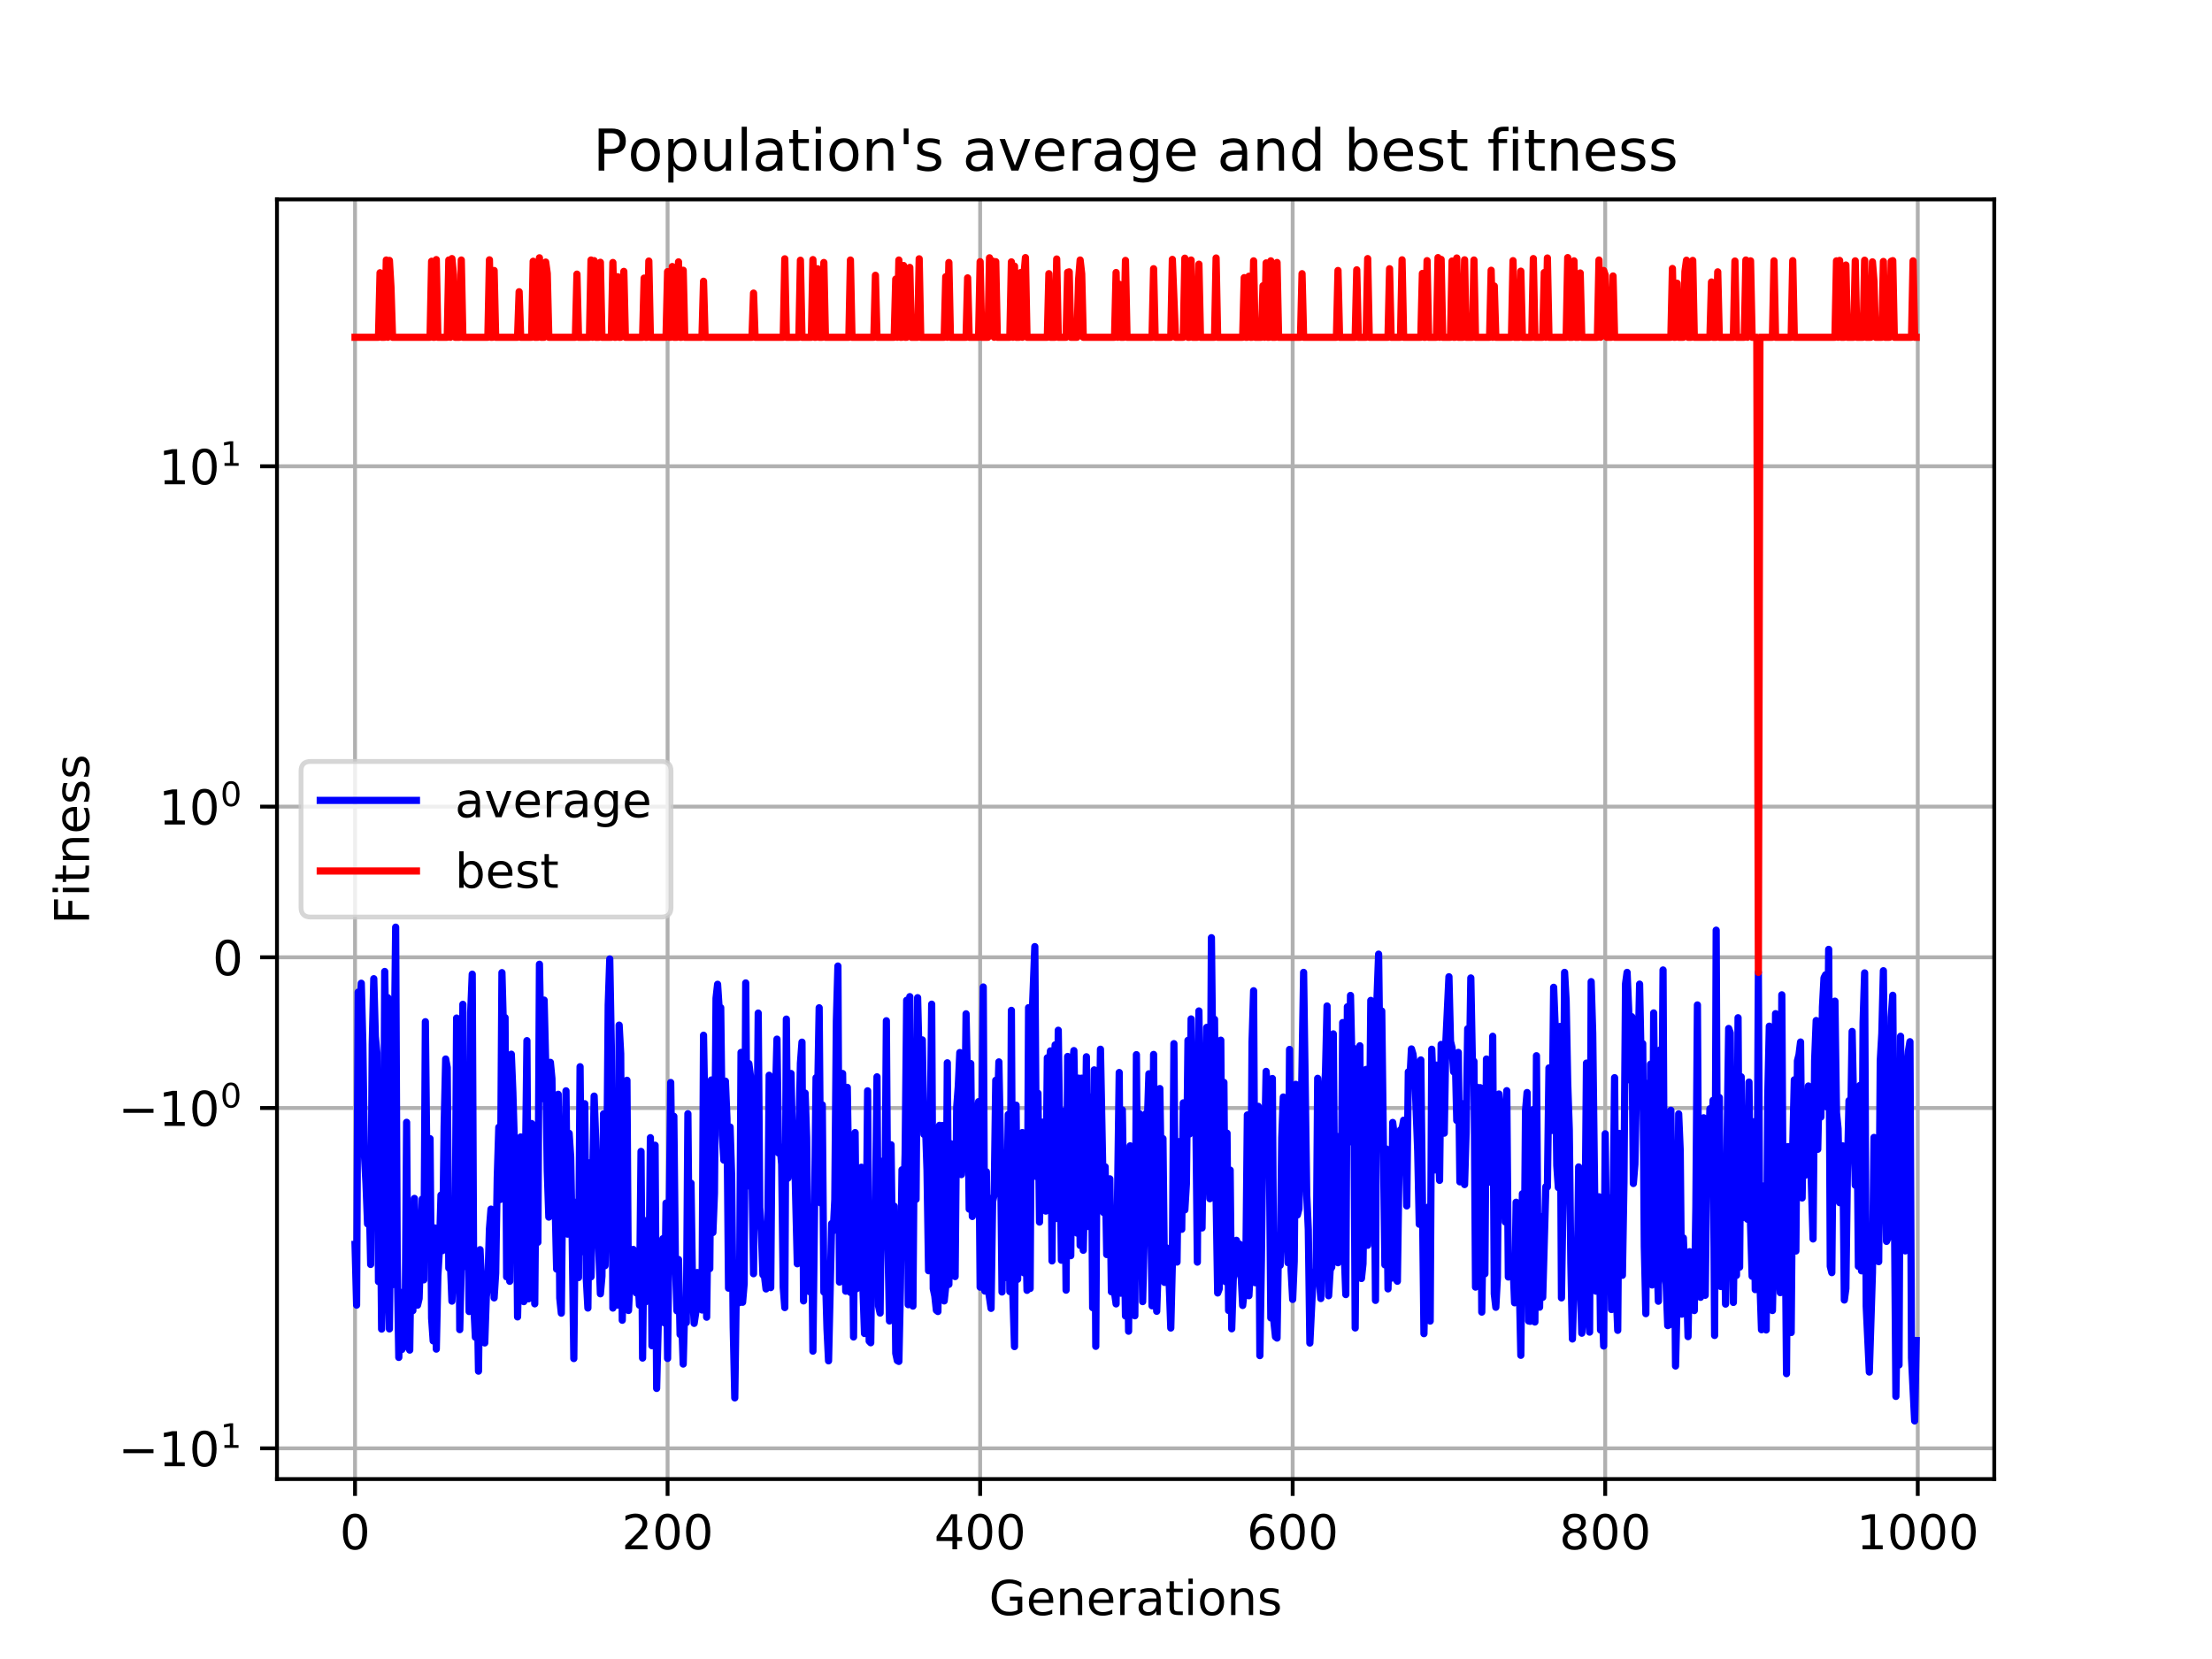 <?xml version="1.0" encoding="utf-8" standalone="no"?>
<!DOCTYPE svg PUBLIC "-//W3C//DTD SVG 1.1//EN"
  "http://www.w3.org/Graphics/SVG/1.1/DTD/svg11.dtd">
<!-- Created with matplotlib (http://matplotlib.org/) -->
<svg height="345pt" version="1.1" viewBox="0 0 460 345" width="460pt" xmlns="http://www.w3.org/2000/svg" xmlns:xlink="http://www.w3.org/1999/xlink">
 <defs>
  <style type="text/css">
*{stroke-linecap:butt;stroke-linejoin:round;}
  </style>
 </defs>
 <g id="figure_1">
  <g id="patch_1">
   <path d="M 0 345.6 
L 460.8 345.6 
L 460.8 0 
L 0 0 
z
" style="fill:#ffffff;"/>
  </g>
  <g id="axes_1">
   <g id="patch_2">
    <path d="M 57.6 307.584 
L 414.72 307.584 
L 414.72 41.472 
L 57.6 41.472 
z
" style="fill:#ffffff;"/>
   </g>
   <g id="matplotlib.axis_1">
    <g id="xtick_1">
     <g id="line2d_1">
      <path clip-path="url(#p3ce6088ad6)" d="M 73.833 307.584 
L 73.833 41.472 
" style="fill:none;stroke:#b0b0b0;stroke-linecap:square;stroke-width:0.8;"/>
     </g>
     <g id="line2d_2">
      <defs>
       <path d="M 0 0 
L 0 3.5 
" id="m32fa808d9a" style="stroke:#000000;stroke-width:0.8;"/>
      </defs>
      <g>
       <use style="stroke:#000000;stroke-width:0.8;" x="73.833" xlink:href="#m32fa808d9a" y="307.584"/>
      </g>
     </g>
     <g id="text_1">
      <!-- 0 -->
      <defs>
       <path d="M 31.781 66.406 
Q 24.172 66.406 20.328 58.906 
Q 16.5 51.422 16.5 36.375 
Q 16.5 21.391 20.328 13.891 
Q 24.172 6.391 31.781 6.391 
Q 39.453 6.391 43.281 13.891 
Q 47.125 21.391 47.125 36.375 
Q 47.125 51.422 43.281 58.906 
Q 39.453 66.406 31.781 66.406 
z
M 31.781 74.219 
Q 44.047 74.219 50.516 64.516 
Q 56.984 54.828 56.984 36.375 
Q 56.984 17.969 50.516 8.266 
Q 44.047 -1.422 31.781 -1.422 
Q 19.531 -1.422 13.062 8.266 
Q 6.594 17.969 6.594 36.375 
Q 6.594 54.828 13.062 64.516 
Q 19.531 74.219 31.781 74.219 
z
" id="DejaVuSans-30"/>
      </defs>
      <g transform="translate(70.651 322.182)scale(0.1 -0.1)">
       <use xlink:href="#DejaVuSans-30"/>
      </g>
     </g>
    </g>
    <g id="xtick_2">
     <g id="line2d_3">
      <path clip-path="url(#p3ce6088ad6)" d="M 138.829 307.584 
L 138.829 41.472 
" style="fill:none;stroke:#b0b0b0;stroke-linecap:square;stroke-width:0.8;"/>
     </g>
     <g id="line2d_4">
      <g>
       <use style="stroke:#000000;stroke-width:0.8;" x="138.829" xlink:href="#m32fa808d9a" y="307.584"/>
      </g>
     </g>
     <g id="text_2">
      <!-- 200 -->
      <defs>
       <path d="M 19.188 8.297 
L 53.609 8.297 
L 53.609 0 
L 7.328 0 
L 7.328 8.297 
Q 12.938 14.109 22.625 23.891 
Q 32.328 33.688 34.812 36.531 
Q 39.547 41.844 41.422 45.531 
Q 43.312 49.219 43.312 52.781 
Q 43.312 58.594 39.234 62.25 
Q 35.156 65.922 28.609 65.922 
Q 23.969 65.922 18.812 64.312 
Q 13.672 62.703 7.812 59.422 
L 7.812 69.391 
Q 13.766 71.781 18.938 73 
Q 24.125 74.219 28.422 74.219 
Q 39.75 74.219 46.484 68.547 
Q 53.219 62.891 53.219 53.422 
Q 53.219 48.922 51.531 44.891 
Q 49.859 40.875 45.406 35.406 
Q 44.188 33.984 37.641 27.219 
Q 31.109 20.453 19.188 8.297 
z
" id="DejaVuSans-32"/>
      </defs>
      <g transform="translate(129.285 322.182)scale(0.1 -0.1)">
       <use xlink:href="#DejaVuSans-32"/>
       <use x="63.623" xlink:href="#DejaVuSans-30"/>
       <use x="127.246" xlink:href="#DejaVuSans-30"/>
      </g>
     </g>
    </g>
    <g id="xtick_3">
     <g id="line2d_5">
      <path clip-path="url(#p3ce6088ad6)" d="M 203.825 307.584 
L 203.825 41.472 
" style="fill:none;stroke:#b0b0b0;stroke-linecap:square;stroke-width:0.8;"/>
     </g>
     <g id="line2d_6">
      <g>
       <use style="stroke:#000000;stroke-width:0.8;" x="203.825" xlink:href="#m32fa808d9a" y="307.584"/>
      </g>
     </g>
     <g id="text_3">
      <!-- 400 -->
      <defs>
       <path d="M 37.797 64.312 
L 12.891 25.391 
L 37.797 25.391 
z
M 35.203 72.906 
L 47.609 72.906 
L 47.609 25.391 
L 58.016 25.391 
L 58.016 17.188 
L 47.609 17.188 
L 47.609 0 
L 37.797 0 
L 37.797 17.188 
L 4.891 17.188 
L 4.891 26.703 
z
" id="DejaVuSans-34"/>
      </defs>
      <g transform="translate(194.281 322.182)scale(0.1 -0.1)">
       <use xlink:href="#DejaVuSans-34"/>
       <use x="63.623" xlink:href="#DejaVuSans-30"/>
       <use x="127.246" xlink:href="#DejaVuSans-30"/>
      </g>
     </g>
    </g>
    <g id="xtick_4">
     <g id="line2d_7">
      <path clip-path="url(#p3ce6088ad6)" d="M 268.82 307.584 
L 268.82 41.472 
" style="fill:none;stroke:#b0b0b0;stroke-linecap:square;stroke-width:0.8;"/>
     </g>
     <g id="line2d_8">
      <g>
       <use style="stroke:#000000;stroke-width:0.8;" x="268.82" xlink:href="#m32fa808d9a" y="307.584"/>
      </g>
     </g>
     <g id="text_4">
      <!-- 600 -->
      <defs>
       <path d="M 33.016 40.375 
Q 26.375 40.375 22.484 35.828 
Q 18.609 31.297 18.609 23.391 
Q 18.609 15.531 22.484 10.953 
Q 26.375 6.391 33.016 6.391 
Q 39.656 6.391 43.531 10.953 
Q 47.406 15.531 47.406 23.391 
Q 47.406 31.297 43.531 35.828 
Q 39.656 40.375 33.016 40.375 
z
M 52.594 71.297 
L 52.594 62.312 
Q 48.875 64.062 45.094 64.984 
Q 41.312 65.922 37.594 65.922 
Q 27.828 65.922 22.672 59.328 
Q 17.531 52.734 16.797 39.406 
Q 19.672 43.656 24.016 45.922 
Q 28.375 48.188 33.594 48.188 
Q 44.578 48.188 50.953 41.516 
Q 57.328 34.859 57.328 23.391 
Q 57.328 12.156 50.688 5.359 
Q 44.047 -1.422 33.016 -1.422 
Q 20.359 -1.422 13.672 8.266 
Q 6.984 17.969 6.984 36.375 
Q 6.984 53.656 15.188 63.938 
Q 23.391 74.219 37.203 74.219 
Q 40.922 74.219 44.703 73.484 
Q 48.484 72.75 52.594 71.297 
z
" id="DejaVuSans-36"/>
      </defs>
      <g transform="translate(259.277 322.182)scale(0.1 -0.1)">
       <use xlink:href="#DejaVuSans-36"/>
       <use x="63.623" xlink:href="#DejaVuSans-30"/>
       <use x="127.246" xlink:href="#DejaVuSans-30"/>
      </g>
     </g>
    </g>
    <g id="xtick_5">
     <g id="line2d_9">
      <path clip-path="url(#p3ce6088ad6)" d="M 333.816 307.584 
L 333.816 41.472 
" style="fill:none;stroke:#b0b0b0;stroke-linecap:square;stroke-width:0.8;"/>
     </g>
     <g id="line2d_10">
      <g>
       <use style="stroke:#000000;stroke-width:0.8;" x="333.816" xlink:href="#m32fa808d9a" y="307.584"/>
      </g>
     </g>
     <g id="text_5">
      <!-- 800 -->
      <defs>
       <path d="M 31.781 34.625 
Q 24.75 34.625 20.719 30.859 
Q 16.703 27.094 16.703 20.516 
Q 16.703 13.922 20.719 10.156 
Q 24.75 6.391 31.781 6.391 
Q 38.812 6.391 42.859 10.172 
Q 46.922 13.969 46.922 20.516 
Q 46.922 27.094 42.891 30.859 
Q 38.875 34.625 31.781 34.625 
z
M 21.922 38.812 
Q 15.578 40.375 12.031 44.719 
Q 8.5 49.078 8.5 55.328 
Q 8.5 64.062 14.719 69.141 
Q 20.953 74.219 31.781 74.219 
Q 42.672 74.219 48.875 69.141 
Q 55.078 64.062 55.078 55.328 
Q 55.078 49.078 51.531 44.719 
Q 48 40.375 41.703 38.812 
Q 48.828 37.156 52.797 32.312 
Q 56.781 27.484 56.781 20.516 
Q 56.781 9.906 50.312 4.234 
Q 43.844 -1.422 31.781 -1.422 
Q 19.734 -1.422 13.25 4.234 
Q 6.781 9.906 6.781 20.516 
Q 6.781 27.484 10.781 32.312 
Q 14.797 37.156 21.922 38.812 
z
M 18.312 54.391 
Q 18.312 48.734 21.844 45.562 
Q 25.391 42.391 31.781 42.391 
Q 38.141 42.391 41.719 45.562 
Q 45.312 48.734 45.312 54.391 
Q 45.312 60.062 41.719 63.234 
Q 38.141 66.406 31.781 66.406 
Q 25.391 66.406 21.844 63.234 
Q 18.312 60.062 18.312 54.391 
z
" id="DejaVuSans-38"/>
      </defs>
      <g transform="translate(324.273 322.182)scale(0.1 -0.1)">
       <use xlink:href="#DejaVuSans-38"/>
       <use x="63.623" xlink:href="#DejaVuSans-30"/>
       <use x="127.246" xlink:href="#DejaVuSans-30"/>
      </g>
     </g>
    </g>
    <g id="xtick_6">
     <g id="line2d_11">
      <path clip-path="url(#p3ce6088ad6)" d="M 398.812 307.584 
L 398.812 41.472 
" style="fill:none;stroke:#b0b0b0;stroke-linecap:square;stroke-width:0.8;"/>
     </g>
     <g id="line2d_12">
      <g>
       <use style="stroke:#000000;stroke-width:0.8;" x="398.812" xlink:href="#m32fa808d9a" y="307.584"/>
      </g>
     </g>
     <g id="text_6">
      <!-- 1000 -->
      <defs>
       <path d="M 12.406 8.297 
L 28.516 8.297 
L 28.516 63.922 
L 10.984 60.406 
L 10.984 69.391 
L 28.422 72.906 
L 38.281 72.906 
L 38.281 8.297 
L 54.391 8.297 
L 54.391 0 
L 12.406 0 
z
" id="DejaVuSans-31"/>
      </defs>
      <g transform="translate(386.087 322.182)scale(0.1 -0.1)">
       <use xlink:href="#DejaVuSans-31"/>
       <use x="63.623" xlink:href="#DejaVuSans-30"/>
       <use x="127.246" xlink:href="#DejaVuSans-30"/>
       <use x="190.869" xlink:href="#DejaVuSans-30"/>
      </g>
     </g>
    </g>
    <g id="text_7">
     <!-- Generations -->
     <defs>
      <path d="M 59.516 10.406 
L 59.516 29.984 
L 43.406 29.984 
L 43.406 38.094 
L 69.281 38.094 
L 69.281 6.781 
Q 63.578 2.734 56.688 0.656 
Q 49.812 -1.422 42 -1.422 
Q 24.906 -1.422 15.25 8.562 
Q 5.609 18.562 5.609 36.375 
Q 5.609 54.25 15.25 64.234 
Q 24.906 74.219 42 74.219 
Q 49.125 74.219 55.547 72.453 
Q 61.969 70.703 67.391 67.281 
L 67.391 56.781 
Q 61.922 61.422 55.766 63.766 
Q 49.609 66.109 42.828 66.109 
Q 29.438 66.109 22.719 58.641 
Q 16.016 51.172 16.016 36.375 
Q 16.016 21.625 22.719 14.156 
Q 29.438 6.688 42.828 6.688 
Q 48.047 6.688 52.141 7.594 
Q 56.25 8.5 59.516 10.406 
z
" id="DejaVuSans-47"/>
      <path d="M 56.203 29.594 
L 56.203 25.203 
L 14.891 25.203 
Q 15.484 15.922 20.484 11.062 
Q 25.484 6.203 34.422 6.203 
Q 39.594 6.203 44.453 7.469 
Q 49.312 8.734 54.109 11.281 
L 54.109 2.781 
Q 49.266 0.734 44.188 -0.344 
Q 39.109 -1.422 33.891 -1.422 
Q 20.797 -1.422 13.156 6.188 
Q 5.516 13.812 5.516 26.812 
Q 5.516 40.234 12.766 48.109 
Q 20.016 56 32.328 56 
Q 43.359 56 49.781 48.891 
Q 56.203 41.797 56.203 29.594 
z
M 47.219 32.234 
Q 47.125 39.594 43.094 43.984 
Q 39.062 48.391 32.422 48.391 
Q 24.906 48.391 20.391 44.141 
Q 15.875 39.891 15.188 32.172 
z
" id="DejaVuSans-65"/>
      <path d="M 54.891 33.016 
L 54.891 0 
L 45.906 0 
L 45.906 32.719 
Q 45.906 40.484 42.875 44.328 
Q 39.844 48.188 33.797 48.188 
Q 26.516 48.188 22.312 43.547 
Q 18.109 38.922 18.109 30.906 
L 18.109 0 
L 9.078 0 
L 9.078 54.688 
L 18.109 54.688 
L 18.109 46.188 
Q 21.344 51.125 25.703 53.562 
Q 30.078 56 35.797 56 
Q 45.219 56 50.047 50.172 
Q 54.891 44.344 54.891 33.016 
z
" id="DejaVuSans-6e"/>
      <path d="M 41.109 46.297 
Q 39.594 47.172 37.812 47.578 
Q 36.031 48 33.891 48 
Q 26.266 48 22.188 43.047 
Q 18.109 38.094 18.109 28.812 
L 18.109 0 
L 9.078 0 
L 9.078 54.688 
L 18.109 54.688 
L 18.109 46.188 
Q 20.953 51.172 25.484 53.578 
Q 30.031 56 36.531 56 
Q 37.453 56 38.578 55.875 
Q 39.703 55.766 41.062 55.516 
z
" id="DejaVuSans-72"/>
      <path d="M 34.281 27.484 
Q 23.391 27.484 19.188 25 
Q 14.984 22.516 14.984 16.5 
Q 14.984 11.719 18.141 8.906 
Q 21.297 6.109 26.703 6.109 
Q 34.188 6.109 38.703 11.406 
Q 43.219 16.703 43.219 25.484 
L 43.219 27.484 
z
M 52.203 31.203 
L 52.203 0 
L 43.219 0 
L 43.219 8.297 
Q 40.141 3.328 35.547 0.953 
Q 30.953 -1.422 24.312 -1.422 
Q 15.922 -1.422 10.953 3.297 
Q 6 8.016 6 15.922 
Q 6 25.141 12.172 29.828 
Q 18.359 34.516 30.609 34.516 
L 43.219 34.516 
L 43.219 35.406 
Q 43.219 41.609 39.141 45 
Q 35.062 48.391 27.688 48.391 
Q 23 48.391 18.547 47.266 
Q 14.109 46.141 10.016 43.891 
L 10.016 52.203 
Q 14.938 54.109 19.578 55.047 
Q 24.219 56 28.609 56 
Q 40.484 56 46.344 49.844 
Q 52.203 43.703 52.203 31.203 
z
" id="DejaVuSans-61"/>
      <path d="M 18.312 70.219 
L 18.312 54.688 
L 36.812 54.688 
L 36.812 47.703 
L 18.312 47.703 
L 18.312 18.016 
Q 18.312 11.328 20.141 9.422 
Q 21.969 7.516 27.594 7.516 
L 36.812 7.516 
L 36.812 0 
L 27.594 0 
Q 17.188 0 13.234 3.875 
Q 9.281 7.766 9.281 18.016 
L 9.281 47.703 
L 2.688 47.703 
L 2.688 54.688 
L 9.281 54.688 
L 9.281 70.219 
z
" id="DejaVuSans-74"/>
      <path d="M 9.422 54.688 
L 18.406 54.688 
L 18.406 0 
L 9.422 0 
z
M 9.422 75.984 
L 18.406 75.984 
L 18.406 64.594 
L 9.422 64.594 
z
" id="DejaVuSans-69"/>
      <path d="M 30.609 48.391 
Q 23.391 48.391 19.188 42.75 
Q 14.984 37.109 14.984 27.297 
Q 14.984 17.484 19.156 11.844 
Q 23.344 6.203 30.609 6.203 
Q 37.797 6.203 41.984 11.859 
Q 46.188 17.531 46.188 27.297 
Q 46.188 37.016 41.984 42.703 
Q 37.797 48.391 30.609 48.391 
z
M 30.609 56 
Q 42.328 56 49.016 48.375 
Q 55.719 40.766 55.719 27.297 
Q 55.719 13.875 49.016 6.219 
Q 42.328 -1.422 30.609 -1.422 
Q 18.844 -1.422 12.172 6.219 
Q 5.516 13.875 5.516 27.297 
Q 5.516 40.766 12.172 48.375 
Q 18.844 56 30.609 56 
z
" id="DejaVuSans-6f"/>
      <path d="M 44.281 53.078 
L 44.281 44.578 
Q 40.484 46.531 36.375 47.5 
Q 32.281 48.484 27.875 48.484 
Q 21.188 48.484 17.844 46.438 
Q 14.5 44.391 14.5 40.281 
Q 14.5 37.156 16.891 35.375 
Q 19.281 33.594 26.516 31.984 
L 29.594 31.297 
Q 39.156 29.25 43.188 25.516 
Q 47.219 21.781 47.219 15.094 
Q 47.219 7.469 41.188 3.016 
Q 35.156 -1.422 24.609 -1.422 
Q 20.219 -1.422 15.453 -0.562 
Q 10.688 0.297 5.422 2 
L 5.422 11.281 
Q 10.406 8.688 15.234 7.391 
Q 20.062 6.109 24.812 6.109 
Q 31.156 6.109 34.562 8.281 
Q 37.984 10.453 37.984 14.406 
Q 37.984 18.062 35.516 20.016 
Q 33.062 21.969 24.703 23.781 
L 21.578 24.516 
Q 13.234 26.266 9.516 29.906 
Q 5.812 33.547 5.812 39.891 
Q 5.812 47.609 11.281 51.797 
Q 16.75 56 26.812 56 
Q 31.781 56 36.172 55.266 
Q 40.578 54.547 44.281 53.078 
z
" id="DejaVuSans-73"/>
     </defs>
     <g transform="translate(205.662 335.861)scale(0.1 -0.1)">
      <use xlink:href="#DejaVuSans-47"/>
      <use x="77.49" xlink:href="#DejaVuSans-65"/>
      <use x="139.014" xlink:href="#DejaVuSans-6e"/>
      <use x="202.393" xlink:href="#DejaVuSans-65"/>
      <use x="263.916" xlink:href="#DejaVuSans-72"/>
      <use x="305.029" xlink:href="#DejaVuSans-61"/>
      <use x="366.309" xlink:href="#DejaVuSans-74"/>
      <use x="405.518" xlink:href="#DejaVuSans-69"/>
      <use x="433.301" xlink:href="#DejaVuSans-6f"/>
      <use x="494.482" xlink:href="#DejaVuSans-6e"/>
      <use x="557.861" xlink:href="#DejaVuSans-73"/>
     </g>
    </g>
   </g>
   <g id="matplotlib.axis_2">
    <g id="ytick_1">
     <g id="line2d_13">
      <path clip-path="url(#p3ce6088ad6)" d="M 57.6 301.186 
L 414.72 301.186 
" style="fill:none;stroke:#b0b0b0;stroke-linecap:square;stroke-width:0.8;"/>
     </g>
     <g id="line2d_14">
      <defs>
       <path d="M 0 0 
L -3.5 0 
" id="m7f9f96f993" style="stroke:#000000;stroke-width:0.8;"/>
      </defs>
      <g>
       <use style="stroke:#000000;stroke-width:0.8;" x="57.6" xlink:href="#m7f9f96f993" y="301.186"/>
      </g>
     </g>
     <g id="text_8">
      <!-- $\mathdefault{-10^{1}}$ -->
      <defs>
       <path d="M 10.594 35.5 
L 73.188 35.5 
L 73.188 27.203 
L 10.594 27.203 
z
" id="DejaVuSans-2212"/>
      </defs>
      <g transform="translate(24.6 304.985)scale(0.1 -0.1)">
       <use transform="translate(0 0.684)" xlink:href="#DejaVuSans-2212"/>
       <use transform="translate(83.789 0.684)" xlink:href="#DejaVuSans-31"/>
       <use transform="translate(147.412 0.684)" xlink:href="#DejaVuSans-30"/>
       <use transform="translate(211.992 38.966)scale(0.7)" xlink:href="#DejaVuSans-31"/>
      </g>
     </g>
    </g>
    <g id="ytick_2">
     <g id="line2d_15">
      <path clip-path="url(#p3ce6088ad6)" d="M 57.6 230.417 
L 414.72 230.417 
" style="fill:none;stroke:#b0b0b0;stroke-linecap:square;stroke-width:0.8;"/>
     </g>
     <g id="line2d_16">
      <g>
       <use style="stroke:#000000;stroke-width:0.8;" x="57.6" xlink:href="#m7f9f96f993" y="230.417"/>
      </g>
     </g>
     <g id="text_9">
      <!-- $\mathdefault{-10^{0}}$ -->
      <g transform="translate(24.6 234.216)scale(0.1 -0.1)">
       <use transform="translate(0 0.766)" xlink:href="#DejaVuSans-2212"/>
       <use transform="translate(83.789 0.766)" xlink:href="#DejaVuSans-31"/>
       <use transform="translate(147.412 0.766)" xlink:href="#DejaVuSans-30"/>
       <use transform="translate(211.992 39.047)scale(0.7)" xlink:href="#DejaVuSans-30"/>
      </g>
     </g>
    </g>
    <g id="ytick_3">
     <g id="line2d_17">
      <path clip-path="url(#p3ce6088ad6)" d="M 57.6 199.077 
L 414.72 199.077 
" style="fill:none;stroke:#b0b0b0;stroke-linecap:square;stroke-width:0.8;"/>
     </g>
     <g id="line2d_18">
      <g>
       <use style="stroke:#000000;stroke-width:0.8;" x="57.6" xlink:href="#m7f9f96f993" y="199.077"/>
      </g>
     </g>
     <g id="text_10">
      <!-- $\mathdefault{0}$ -->
      <g transform="translate(44.2 202.877)scale(0.1 -0.1)">
       <use transform="translate(0 0.781)" xlink:href="#DejaVuSans-30"/>
      </g>
     </g>
    </g>
    <g id="ytick_4">
     <g id="line2d_19">
      <path clip-path="url(#p3ce6088ad6)" d="M 57.6 167.738 
L 414.72 167.738 
" style="fill:none;stroke:#b0b0b0;stroke-linecap:square;stroke-width:0.8;"/>
     </g>
     <g id="line2d_20">
      <g>
       <use style="stroke:#000000;stroke-width:0.8;" x="57.6" xlink:href="#m7f9f96f993" y="167.738"/>
      </g>
     </g>
     <g id="text_11">
      <!-- $\mathdefault{10^{0}}$ -->
      <g transform="translate(33 171.537)scale(0.1 -0.1)">
       <use transform="translate(0 0.766)" xlink:href="#DejaVuSans-31"/>
       <use transform="translate(63.623 0.766)" xlink:href="#DejaVuSans-30"/>
       <use transform="translate(128.203 39.047)scale(0.7)" xlink:href="#DejaVuSans-30"/>
      </g>
     </g>
    </g>
    <g id="ytick_5">
     <g id="line2d_21">
      <path clip-path="url(#p3ce6088ad6)" d="M 57.6 96.969 
L 414.72 96.969 
" style="fill:none;stroke:#b0b0b0;stroke-linecap:square;stroke-width:0.8;"/>
     </g>
     <g id="line2d_22">
      <g>
       <use style="stroke:#000000;stroke-width:0.8;" x="57.6" xlink:href="#m7f9f96f993" y="96.969"/>
      </g>
     </g>
     <g id="text_12">
      <!-- $\mathdefault{10^{1}}$ -->
      <g transform="translate(33 100.768)scale(0.1 -0.1)">
       <use transform="translate(0 0.684)" xlink:href="#DejaVuSans-31"/>
       <use transform="translate(63.623 0.684)" xlink:href="#DejaVuSans-30"/>
       <use transform="translate(128.203 38.966)scale(0.7)" xlink:href="#DejaVuSans-31"/>
      </g>
     </g>
    </g>
    <g id="ytick_6">
     <g id="line2d_23">
      <defs>
       <path d="M 0 0 
L -2 0 
" id="m98dc6dbec5" style="stroke:#000000;stroke-width:0.6;"/>
      </defs>
      <g>
       <use style="stroke:#000000;stroke-width:0.6;" x="57.6" xlink:href="#m98dc6dbec5" y="301.186"/>
      </g>
     </g>
    </g>
    <g id="ytick_7">
     <g id="line2d_24">
      <g>
       <use style="stroke:#000000;stroke-width:0.6;" x="57.6" xlink:href="#m98dc6dbec5" y="230.417"/>
      </g>
     </g>
    </g>
    <g id="ytick_8">
     <g id="line2d_25">
      <g>
       <use style="stroke:#000000;stroke-width:0.6;" x="57.6" xlink:href="#m98dc6dbec5" y="199.077"/>
      </g>
     </g>
    </g>
    <g id="ytick_9">
     <g id="line2d_26">
      <g>
       <use style="stroke:#000000;stroke-width:0.6;" x="57.6" xlink:href="#m98dc6dbec5" y="167.738"/>
      </g>
     </g>
    </g>
    <g id="ytick_10">
     <g id="line2d_27">
      <g>
       <use style="stroke:#000000;stroke-width:0.6;" x="57.6" xlink:href="#m98dc6dbec5" y="96.969"/>
      </g>
     </g>
    </g>
    <g id="text_13">
     <!-- Fitness -->
     <defs>
      <path d="M 9.812 72.906 
L 51.703 72.906 
L 51.703 64.594 
L 19.672 64.594 
L 19.672 43.109 
L 48.578 43.109 
L 48.578 34.812 
L 19.672 34.812 
L 19.672 0 
L 9.812 0 
z
" id="DejaVuSans-46"/>
     </defs>
     <g transform="translate(18.52 192.202)rotate(-90)scale(0.1 -0.1)">
      <use xlink:href="#DejaVuSans-46"/>
      <use x="57.41" xlink:href="#DejaVuSans-69"/>
      <use x="85.193" xlink:href="#DejaVuSans-74"/>
      <use x="124.402" xlink:href="#DejaVuSans-6e"/>
      <use x="187.781" xlink:href="#DejaVuSans-65"/>
      <use x="249.305" xlink:href="#DejaVuSans-73"/>
      <use x="301.404" xlink:href="#DejaVuSans-73"/>
     </g>
    </g>
   </g>
   <g id="line2d_28">
    <path clip-path="url(#p3ce6088ad6)" d="M 73.833 258.779 
L 74.158 271.41 
L 74.483 206.317 
L 74.808 211.049 
L 75.133 204.468 
L 75.458 217.16 
L 75.783 240.069 
L 76.108 246.118 
L 76.433 254.517 
L 76.758 247.935 
L 77.083 262.951 
L 77.408 217.192 
L 77.732 203.528 
L 78.057 215.531 
L 78.382 218.947 
L 78.707 266.517 
L 79.032 242.044 
L 79.357 276.393 
L 79.682 266.051 
L 80.007 202.023 
L 80.332 223.71 
L 80.657 207.476 
L 80.982 276.36 
L 81.307 242.451 
L 81.632 267.164 
L 81.957 221.015 
L 82.282 192.81 
L 82.607 262.614 
L 82.932 282.286 
L 83.257 268.724 
L 83.582 280.629 
L 83.907 273.849 
L 84.232 278.446 
L 84.557 233.393 
L 84.882 280.09 
L 85.207 280.761 
L 85.532 256.906 
L 85.857 272.556 
L 86.182 249.22 
L 86.507 265.012 
L 86.832 271.421 
L 87.157 270.039 
L 87.807 249.362 
L 88.132 266.156 
L 88.457 212.471 
L 88.782 243.157 
L 89.107 255.836 
L 89.432 236.794 
L 89.757 274.122 
L 90.082 278.849 
L 90.407 255.356 
L 90.732 280.556 
L 91.057 265.336 
L 91.382 259.745 
L 91.707 248.526 
L 92.032 260.071 
L 92.357 234.275 
L 92.682 220.228 
L 93.007 221.989 
L 93.331 263.71 
L 93.656 262.385 
L 93.981 270.582 
L 94.306 263.755 
L 94.631 262.036 
L 94.956 211.707 
L 95.281 217.38 
L 95.606 276.508 
L 95.931 263.316 
L 96.256 208.855 
L 96.581 263.379 
L 97.231 243.673 
L 97.556 272.737 
L 97.881 210.579 
L 98.206 202.587 
L 98.531 271.507 
L 98.856 278.095 
L 99.181 265.78 
L 99.506 285.141 
L 99.831 259.876 
L 100.156 267.34 
L 100.481 268.306 
L 100.806 279.272 
L 101.131 269.7 
L 101.456 266.788 
L 101.781 255.582 
L 102.106 251.445 
L 102.431 254.673 
L 102.756 269.903 
L 103.081 264.772 
L 103.406 244.895 
L 103.731 234.416 
L 104.056 249.44 
L 104.381 202.266 
L 104.706 214.246 
L 105.031 211.613 
L 105.356 265.54 
L 105.681 231.2 
L 106.006 266.456 
L 106.331 219.229 
L 106.656 227.157 
L 106.981 238.189 
L 107.306 237.021 
L 107.631 273.861 
L 107.956 259.688 
L 108.281 236.434 
L 108.931 270.681 
L 109.58 216.408 
L 109.905 270.104 
L 110.23 266.818 
L 110.555 233.645 
L 110.88 241.26 
L 111.205 271.14 
L 111.53 234.898 
L 111.855 258.34 
L 112.18 200.519 
L 112.505 217.709 
L 112.83 228.474 
L 113.155 207.978 
L 113.48 221.109 
L 113.805 243.423 
L 114.13 253.106 
L 114.455 220.921 
L 114.78 224.306 
L 115.105 249.361 
L 115.43 249.878 
L 115.755 263.923 
L 116.08 227.565 
L 116.405 269.929 
L 116.73 273.084 
L 117.055 241.323 
L 117.38 245.624 
L 117.705 226.844 
L 118.03 256.648 
L 118.355 235.682 
L 118.68 240.594 
L 119.005 258.434 
L 119.33 282.521 
L 119.655 250.019 
L 119.98 262.599 
L 120.305 265.686 
L 120.63 221.83 
L 120.955 256.052 
L 121.28 260.314 
L 121.605 229.524 
L 121.93 266.007 
L 122.255 272.018 
L 122.58 241.816 
L 122.905 265.529 
L 123.555 227.941 
L 123.88 236.959 
L 124.205 251.101 
L 124.855 269.054 
L 125.179 265.392 
L 125.504 231.639 
L 125.829 263.207 
L 126.154 246.306 
L 126.479 209.043 
L 126.804 199.422 
L 127.129 217.568 
L 127.454 272.022 
L 127.779 257.463 
L 128.104 269.451 
L 128.429 271.41 
L 128.754 213.18 
L 129.079 219.135 
L 129.404 274.553 
L 129.729 257.486 
L 130.054 267.379 
L 130.379 224.65 
L 130.704 272.524 
L 131.029 265.704 
L 131.354 261.38 
L 131.679 259.821 
L 132.004 267.333 
L 132.329 268.88 
L 132.654 265.759 
L 132.979 271.419 
L 133.304 239.442 
L 133.629 282.42 
L 133.954 253.796 
L 134.279 270.704 
L 134.604 268.437 
L 134.929 269.802 
L 135.254 236.591 
L 135.579 279.857 
L 135.904 245.46 
L 136.229 238.158 
L 136.554 288.729 
L 136.879 275.679 
L 137.204 269.217 
L 137.529 265.103 
L 137.854 257.588 
L 138.179 275.121 
L 138.504 250.192 
L 138.829 282.501 
L 139.479 225.113 
L 139.804 249.471 
L 140.129 232.14 
L 140.454 262.634 
L 140.779 272.595 
L 141.103 261.915 
L 141.428 277.513 
L 141.753 274.143 
L 142.078 283.664 
L 142.403 271.136 
L 142.728 275.044 
L 143.053 231.608 
L 143.378 267.949 
L 143.703 246.055 
L 144.028 268.439 
L 144.353 275.206 
L 144.678 273.032 
L 145.003 264.631 
L 145.328 270.208 
L 145.653 268.25 
L 145.978 272.422 
L 146.303 215.28 
L 146.628 234.021 
L 146.953 273.92 
L 147.278 249.502 
L 147.603 263.822 
L 147.928 224.588 
L 148.253 256.303 
L 148.578 248.123 
L 148.903 207.602 
L 149.228 204.687 
L 149.553 209.717 
L 149.878 209.545 
L 150.203 236.089 
L 150.528 241.26 
L 150.853 224.83 
L 151.178 232.673 
L 151.503 267.883 
L 151.828 234.365 
L 152.153 244.582 
L 152.478 276.021 
L 152.803 290.7 
L 153.128 267.379 
L 153.453 267.262 
L 153.778 270.893 
L 154.103 218.852 
L 154.428 270.817 
L 154.753 266.957 
L 155.078 204.405 
L 155.403 246.65 
L 155.728 221.172 
L 156.053 223.679 
L 156.703 264.88 
L 157.027 229.006 
L 157.352 246.055 
L 157.677 210.673 
L 158.002 251.132 
L 158.327 256.115 
L 158.652 265.095 
L 158.977 265.36 
L 159.302 268.047 
L 159.627 261.817 
L 159.952 223.608 
L 160.277 267.766 
L 160.602 228.192 
L 160.927 224.337 
L 161.252 228.348 
L 161.577 216.095 
L 161.902 239.779 
L 162.227 238.471 
L 162.552 242.114 
L 162.877 267.689 
L 163.202 271.919 
L 163.527 211.927 
L 163.852 245.021 
L 164.177 231.036 
L 164.502 223.24 
L 164.827 238.855 
L 165.152 236.309 
L 165.802 262.811 
L 166.127 236.841 
L 166.452 221.117 
L 166.777 216.721 
L 167.102 270.536 
L 167.427 227.314 
L 167.752 236.591 
L 168.077 267.085 
L 168.402 268.641 
L 168.727 251.101 
L 169.052 280.983 
L 169.702 224.118 
L 170.027 227.878 
L 170.352 209.576 
L 170.677 250.161 
L 171.002 229.759 
L 171.327 268.69 
L 171.652 264.934 
L 171.977 276.319 
L 172.302 283 
L 172.951 254.454 
L 173.276 255.958 
L 173.601 249.471 
L 173.926 212.334 
L 174.251 200.895 
L 174.576 266.618 
L 174.901 236.779 
L 175.226 223.24 
L 175.876 268.511 
L 176.201 226.123 
L 176.851 268.77 
L 177.176 245.405 
L 177.501 278.035 
L 177.826 235.525 
L 178.151 267.999 
L 178.476 256.052 
L 179.126 242.733 
L 179.451 267.928 
L 179.776 277.313 
L 180.101 261.419 
L 180.426 226.844 
L 180.751 278.896 
L 181.076 279.235 
L 181.401 252.127 
L 181.726 262.623 
L 182.051 251.226 
L 182.376 223.929 
L 182.701 271.6 
L 183.026 273.063 
L 183.351 241.487 
L 183.676 257.87 
L 184.001 255.614 
L 184.326 212.271 
L 184.651 259.28 
L 184.976 274.698 
L 185.301 238.056 
L 185.626 263.63 
L 185.951 250.819 
L 186.276 281.432 
L 186.601 282.942 
L 186.926 283.117 
L 187.251 267.758 
L 187.576 243.266 
L 187.901 252.221 
L 188.226 239.975 
L 188.55 208.009 
L 188.875 271.319 
L 189.2 207.257 
L 189.525 254.893 
L 189.85 271.614 
L 190.175 230.542 
L 190.5 249.408 
L 190.825 207.476 
L 191.475 234.679 
L 191.8 216.251 
L 192.125 235.893 
L 192.45 233.645 
L 192.775 243.321 
L 193.1 264.258 
L 193.75 208.824 
L 194.075 267.99 
L 194.4 269.513 
L 194.725 272.479 
L 195.05 272.737 
L 195.375 234.021 
L 195.7 246.682 
L 196.025 234.052 
L 196.35 270.536 
L 196.675 267.496 
L 197 221.015 
L 197.325 267.105 
L 197.65 237.813 
L 197.975 260.314 
L 198.3 252.574 
L 198.625 265.471 
L 198.95 230.284 
L 199.275 225.998 
L 199.6 218.884 
L 199.925 244.269 
L 200.25 235.901 
L 200.575 239.16 
L 200.9 210.83 
L 201.225 226.374 
L 201.55 251.445 
L 201.875 221.172 
L 202.2 252.973 
L 202.525 236.935 
L 202.85 246.494 
L 203.175 232.172 
L 203.5 229.093 
L 203.825 267.679 
L 204.474 205.251 
L 204.799 268.486 
L 205.124 243.673 
L 205.449 267.614 
L 206.099 272.086 
L 206.424 249.847 
L 206.749 248.429 
L 207.074 224.65 
L 207.399 232.532 
L 207.724 220.827 
L 208.049 237.609 
L 208.374 268.678 
L 208.699 239.756 
L 209.024 265.686 
L 209.349 254.572 
L 209.674 231.764 
L 209.999 268.597 
L 210.324 210.109 
L 210.649 269.797 
L 210.974 280.032 
L 211.299 229.821 
L 211.624 266.038 
L 211.949 247.599 
L 212.274 249.032 
L 212.599 235.525 
L 212.924 264.696 
L 213.249 251.978 
L 213.574 268.334 
L 213.899 209.545 
L 214.224 267.952 
L 214.549 213.682 
L 215.199 196.852 
L 215.524 244.676 
L 215.849 227.345 
L 216.174 254.141 
L 216.499 238.001 
L 216.824 233.363 
L 217.149 234.992 
L 217.474 251.853 
L 217.799 219.981 
L 218.124 222.3 
L 218.449 218.539 
L 218.774 262.217 
L 219.099 223.24 
L 219.424 217.286 
L 219.749 253.388 
L 220.074 214.246 
L 220.723 262.072 
L 221.048 231.051 
L 221.373 234.177 
L 221.698 268.297 
L 222.023 219.699 
L 222.348 246.541 
L 222.673 261.129 
L 222.998 221.963 
L 223.323 218.476 
L 223.973 256.428 
L 224.298 224.204 
L 224.623 258.998 
L 224.948 224.212 
L 225.273 260.001 
L 225.598 243.971 
L 225.923 219.761 
L 226.248 255.049 
L 226.573 232.955 
L 226.898 228.121 
L 227.223 271.941 
L 227.548 222.488 
L 227.873 279.979 
L 228.198 226.523 
L 228.523 241.793 
L 228.848 218.194 
L 229.498 252.166 
L 229.823 242.639 
L 230.148 260.894 
L 230.473 259.688 
L 230.798 245.146 
L 231.123 268.641 
L 231.448 253.075 
L 231.773 268.807 
L 232.098 271.155 
L 232.748 223.036 
L 233.073 268.926 
L 233.398 230.824 
L 234.048 273.671 
L 234.373 249.565 
L 234.698 276.837 
L 235.023 238.283 
L 235.348 263.01 
L 235.673 257.314 
L 235.998 273.628 
L 236.322 219.323 
L 236.647 260.691 
L 236.972 231.608 
L 237.622 270.681 
L 237.947 257.29 
L 238.272 231.608 
L 238.597 233.551 
L 238.922 223.303 
L 239.572 271.55 
L 239.897 219.276 
L 240.222 267.164 
L 240.547 272.69 
L 240.872 263.033 
L 241.197 226.374 
L 241.522 247.559 
L 241.847 236.779 
L 242.172 266.688 
L 242.497 259.437 
L 242.822 261.568 
L 243.147 267.056 
L 243.472 276.172 
L 243.797 262.834 
L 244.122 217.035 
L 244.447 258.81 
L 244.772 262.456 
L 245.097 237.405 
L 245.422 243.822 
L 245.747 255.645 
L 246.072 229.351 
L 246.397 251.602 
L 246.722 246.157 
L 247.047 216.345 
L 247.372 235.815 
L 247.697 211.895 
L 248.022 230.417 
L 248.347 231.952 
L 248.672 231.106 
L 248.997 262.468 
L 249.322 210.234 
L 249.647 238.126 
L 249.972 255.363 
L 250.297 231.608 
L 250.622 235.901 
L 250.947 213.65 
L 251.272 238.628 
L 251.597 249.283 
L 251.922 195.003 
L 252.246 224.4 
L 252.571 211.974 
L 252.896 248.97 
L 253.221 268.883 
L 253.546 268.018 
L 253.871 216.314 
L 254.196 264.235 
L 254.521 225.089 
L 254.846 266.527 
L 255.171 235.65 
L 255.496 272.524 
L 255.821 243.329 
L 256.146 276.332 
L 256.471 265.855 
L 256.796 264.631 
L 257.121 257.933 
L 257.446 262.501 
L 257.771 258.716 
L 258.421 271.482 
L 258.746 268.558 
L 259.071 263.957 
L 259.396 231.858 
L 259.721 269.451 
L 260.046 263.471 
L 260.371 216.69 
L 260.696 206.035 
L 261.021 266.748 
L 261.346 260.691 
L 261.671 230.072 
L 261.996 281.91 
L 262.321 262.079 
L 262.646 233.739 
L 262.971 239.881 
L 263.296 222.801 
L 263.621 226.985 
L 263.946 236.465 
L 264.271 274.069 
L 264.596 224.282 
L 264.921 274.921 
L 265.246 277.998 
L 265.571 278.261 
L 265.896 256.898 
L 266.221 263.137 
L 266.546 236.653 
L 266.871 228.129 
L 267.196 246.243 
L 267.846 262.593 
L 268.17 218.234 
L 268.495 264.147 
L 268.82 270.221 
L 269.145 262.289 
L 269.47 225.496 
L 269.795 252.668 
L 270.12 251.391 
L 270.445 240.821 
L 271.095 202.211 
L 271.745 248.476 
L 272.07 255.676 
L 272.395 279.296 
L 273.045 265.829 
L 273.37 264.445 
L 273.695 265.204 
L 274.02 224.243 
L 274.345 265.946 
L 274.67 270.043 
L 274.995 258.685 
L 275.32 228.192 
L 275.645 223.013 
L 275.97 209.2 
L 276.295 269.46 
L 276.62 264.069 
L 276.945 263.516 
L 277.27 214.998 
L 277.595 257.039 
L 277.92 236.277 
L 278.245 262.59 
L 278.57 244.582 
L 278.895 254.642 
L 279.22 212.647 
L 279.545 260.667 
L 279.87 269.217 
L 280.195 209.365 
L 280.52 237.499 
L 280.845 207.006 
L 281.17 222.112 
L 281.495 217.975 
L 281.82 276.156 
L 282.145 235.368 
L 282.47 249.628 
L 282.795 217.474 
L 283.12 265.876 
L 283.445 262.811 
L 284.094 222.394 
L 284.419 258.967 
L 284.744 241.73 
L 285.069 208.04 
L 285.394 224.384 
L 285.719 234.271 
L 286.044 270.426 
L 286.369 207.257 
L 286.694 198.419 
L 287.019 226.029 
L 287.344 210.242 
L 287.994 263.033 
L 288.319 238.941 
L 288.644 268.032 
L 288.969 254.767 
L 289.294 265.821 
L 289.619 233.425 
L 289.944 236.105 
L 290.269 265.956 
L 290.594 266.441 
L 290.919 243.548 
L 291.244 234.953 
L 291.569 234.742 
L 291.894 232.955 
L 292.219 235.588 
L 292.544 250.779 
L 292.869 222.895 
L 293.194 224.541 
L 293.519 218.132 
L 293.844 219.229 
L 294.169 222.112 
L 294.819 239.317 
L 295.144 254.587 
L 295.469 220.419 
L 296.119 277.345 
L 296.444 261.796 
L 296.769 262.133 
L 297.094 250.975 
L 297.419 274.727 
L 297.744 218.194 
L 298.069 227.063 
L 298.394 243.297 
L 298.719 221.501 
L 299.369 245.467 
L 299.693 217.192 
L 300.343 235.65 
L 300.668 216.784 
L 301.318 203.12 
L 301.643 216.565 
L 301.968 217.881 
L 302.293 222.895 
L 302.618 219.166 
L 302.943 233.01 
L 303.268 218.852 
L 303.593 245.773 
L 303.918 229.477 
L 304.243 232.391 
L 304.568 246.337 
L 304.893 235.4 
L 305.218 213.932 
L 305.543 224.023 
L 305.868 203.371 
L 306.193 220.819 
L 306.518 220.702 
L 306.843 267.66 
L 307.168 226.092 
L 307.493 232.548 
L 307.818 226.186 
L 308.143 272.861 
L 308.468 251.633 
L 308.793 264.891 
L 309.118 220.231 
L 309.443 228.16 
L 309.768 245.742 
L 310.093 245.898 
L 310.418 215.499 
L 310.743 269.054 
L 311.068 271.86 
L 311.393 265.689 
L 311.718 227.502 
L 312.043 230.981 
L 312.368 232.83 
L 312.693 240.978 
L 313.018 254.109 
L 313.343 226.813 
L 313.668 265.561 
L 313.993 263.951 
L 314.318 263.103 
L 314.643 262.928 
L 314.968 270.926 
L 315.293 250.012 
L 315.617 270.596 
L 315.942 266.708 
L 316.267 281.845 
L 316.592 248.249 
L 316.917 269.929 
L 317.242 230.981 
L 317.567 227.197 
L 317.892 274.713 
L 318.217 274.779 
L 318.542 272.924 
L 318.867 230.722 
L 319.192 274.919 
L 319.517 219.542 
L 319.842 263.845 
L 320.167 271.844 
L 320.492 252.997 
L 320.817 269.788 
L 321.467 246.776 
L 321.792 246.839 
L 322.117 222.08 
L 322.442 223.538 
L 322.767 235.086 
L 323.092 205.314 
L 323.417 213.65 
L 323.742 242.357 
L 324.067 246.964 
L 324.392 213.462 
L 324.717 269.903 
L 325.042 249.126 
L 325.367 202.211 
L 325.692 208.134 
L 326.017 225.308 
L 326.342 234.867 
L 326.667 262.587 
L 326.992 278.454 
L 327.317 267.428 
L 327.642 268.551 
L 327.967 268.289 
L 328.292 242.67 
L 328.617 266.271 
L 328.942 277.248 
L 329.267 273.526 
L 329.592 257.721 
L 329.917 221.078 
L 330.567 277.025 
L 330.892 204.139 
L 331.217 214.904 
L 331.866 268.502 
L 332.191 263.494 
L 332.516 248.876 
L 332.841 276.601 
L 333.166 270.355 
L 333.491 279.912 
L 333.816 235.776 
L 334.141 263.382 
L 334.466 259.343 
L 334.791 249.095 
L 335.116 272.326 
L 335.441 252.918 
L 335.766 224.11 
L 336.091 268.25 
L 336.416 276.655 
L 336.741 235.697 
L 337.066 263.045 
L 337.391 265.209 
L 337.716 245.742 
L 338.041 204.577 
L 338.366 202.211 
L 338.691 209.889 
L 339.016 224.619 
L 339.341 211.425 
L 339.666 246.118 
L 339.991 242.122 
L 340.316 225.747 
L 340.641 220.576 
L 340.966 204.656 
L 341.291 221.203 
L 341.616 217.019 
L 341.941 259.155 
L 342.266 273.186 
L 342.591 225.277 
L 342.916 266.557 
L 343.241 221.297 
L 343.566 267.213 
L 343.891 210.642 
L 344.216 242.294 
L 344.541 259.656 
L 344.866 270.602 
L 345.191 218.351 
L 345.516 245.679 
L 345.841 201.71 
L 346.166 264.869 
L 346.491 267.095 
L 346.816 275.668 
L 347.141 275.522 
L 347.465 230.887 
L 347.79 257.776 
L 348.115 247.559 
L 348.44 284.07 
L 348.765 270.469 
L 349.09 231.639 
L 349.415 239.348 
L 349.74 273.286 
L 350.065 257.431 
L 350.39 265.772 
L 350.715 265.935 
L 351.04 277.96 
L 351.365 260.299 
L 351.69 261.098 
L 352.015 261.427 
L 352.34 272.54 
L 352.665 251.101 
L 352.99 208.981 
L 353.315 263.039 
L 353.64 269.788 
L 353.965 255.112 
L 354.29 232.454 
L 354.615 269.361 
L 354.94 243.611 
L 355.265 241.448 
L 355.59 230.573 
L 355.915 241.385 
L 356.24 228.818 
L 356.565 277.718 
L 356.89 193.436 
L 357.215 264.373 
L 357.54 228.223 
L 357.865 267.544 
L 358.19 265.738 
L 358.515 249.69 
L 358.84 271.197 
L 359.165 236.622 
L 359.49 213.877 
L 359.815 214.778 
L 360.14 250.944 
L 360.465 270.851 
L 360.79 247.003 
L 361.115 265.223 
L 361.44 211.644 
L 361.765 263.519 
L 362.09 223.929 
L 362.415 253.2 
L 362.74 244.206 
L 363.065 242.553 
L 363.389 253.545 
L 363.714 225.026 
L 364.039 254.642 
L 364.364 265.413 
L 364.689 233.269 
L 365.014 268.184 
L 365.339 262.253 
L 365.664 202.211 
L 365.989 266.633 
L 366.314 276.528 
L 366.639 246.627 
L 366.964 246.745 
L 367.289 276.575 
L 367.614 228.16 
L 367.939 213.399 
L 368.264 224.494 
L 368.589 272.532 
L 368.914 256.334 
L 369.239 210.798 
L 369.889 262.277 
L 370.214 268.818 
L 370.539 206.881 
L 370.864 260.197 
L 371.189 246.854 
L 371.514 285.664 
L 371.839 238.44 
L 372.164 269.665 
L 372.489 277.112 
L 372.814 238.314 
L 373.139 224.556 
L 373.464 260.158 
L 373.789 220.608 
L 374.114 219.323 
L 374.439 216.69 
L 374.764 249.126 
L 375.089 227.157 
L 375.414 244.394 
L 376.064 225.841 
L 377.039 257.651 
L 377.364 220.545 
L 377.689 212.224 
L 378.014 239.004 
L 378.339 223.835 
L 378.664 232.297 
L 378.989 209.419 
L 379.313 203.34 
L 379.638 202.721 
L 379.963 230.229 
L 380.288 197.424 
L 380.613 263.345 
L 380.938 264.653 
L 381.263 229.696 
L 381.588 208.197 
L 381.913 231.404 
L 382.238 234.71 
L 382.563 250.106 
L 382.888 242.044 
L 383.213 238.291 
L 383.538 270.347 
L 383.863 267.966 
L 384.188 243.391 
L 384.513 228.881 
L 384.838 234.836 
L 385.163 214.496 
L 385.813 246.478 
L 386.138 227.095 
L 386.463 263.356 
L 386.788 225.716 
L 387.113 264.28 
L 387.438 212.679 
L 387.763 202.321 
L 388.088 271.632 
L 388.738 285.325 
L 389.388 264.631 
L 389.713 236.536 
L 390.038 248.531 
L 390.688 262.373 
L 391.013 220.576 
L 391.338 214.935 
L 391.663 201.867 
L 391.988 238.972 
L 392.313 258.152 
L 392.638 257.4 
L 393.288 211.55 
L 393.613 206.975 
L 394.263 290.393 
L 394.588 270.774 
L 394.912 283.859 
L 395.237 215.499 
L 395.562 248.311 
L 395.887 227.345 
L 396.212 260.134 
L 396.537 222.707 
L 396.862 218.602 
L 397.187 216.627 
L 397.512 282.368 
L 398.162 295.488 
L 398.487 278.768 
L 398.487 278.768 
" style="fill:none;stroke:#0000ff;stroke-linecap:square;stroke-width:1.5;"/>
   </g>
   <g id="line2d_29">
    <path clip-path="url(#p3ce6088ad6)" d="M 73.833 70.136 
L 78.707 70.136 
L 79.032 56.721 
L 79.357 70.136 
L 80.007 70.136 
L 80.332 54.073 
L 80.657 70.136 
L 80.982 54.158 
L 81.307 59.743 
L 81.632 70.136 
L 89.432 70.136 
L 89.757 54.33 
L 90.082 70.136 
L 90.407 70.136 
L 90.732 53.988 
L 91.057 70.136 
L 93.007 70.136 
L 93.331 54.073 
L 93.656 70.136 
L 93.981 53.777 
L 94.306 57.151 
L 94.631 70.136 
L 95.606 70.136 
L 95.931 54.073 
L 96.256 70.136 
L 101.456 70.136 
L 101.781 54.031 
L 102.106 70.136 
L 102.431 70.136 
L 102.756 56.251 
L 103.081 70.136 
L 107.631 70.136 
L 107.956 60.672 
L 108.281 70.136 
L 110.555 70.136 
L 110.88 54.33 
L 111.205 70.136 
L 111.855 70.136 
L 112.18 53.61 
L 112.505 70.136 
L 113.155 70.136 
L 113.48 54.502 
L 113.805 56.863 
L 114.13 70.136 
L 119.655 70.136 
L 119.98 57.007 
L 120.305 70.136 
L 122.58 70.136 
L 122.905 54.073 
L 123.23 70.136 
L 123.555 54.201 
L 123.88 70.136 
L 124.53 70.136 
L 124.855 54.546 
L 125.179 70.136 
L 127.129 70.136 
L 127.454 54.589 
L 127.779 70.136 
L 128.104 70.136 
L 128.429 57.54 
L 128.754 70.136 
L 129.079 70.136 
L 129.404 61.579 
L 129.729 56.438 
L 130.054 70.136 
L 133.629 70.136 
L 133.954 57.836 
L 134.279 70.136 
L 134.604 70.136 
L 134.929 54.287 
L 135.254 70.136 
L 138.504 70.136 
L 138.829 56.485 
L 139.154 70.136 
L 139.479 70.136 
L 139.804 55.428 
L 140.129 70.136 
L 140.779 70.136 
L 141.103 54.459 
L 141.428 70.136 
L 141.753 70.136 
L 142.078 56.205 
L 142.403 70.136 
L 145.978 70.136 
L 146.303 58.489 
L 146.628 70.136 
L 156.378 70.136 
L 156.703 60.952 
L 157.027 70.136 
L 162.877 70.136 
L 163.202 53.819 
L 163.527 70.136 
L 166.127 70.136 
L 166.452 54.116 
L 166.777 70.136 
L 168.727 70.136 
L 169.052 53.988 
L 169.377 70.136 
L 169.702 70.136 
L 170.027 55.882 
L 170.352 70.136 
L 171.002 70.136 
L 171.327 54.589 
L 171.652 70.136 
L 176.526 70.136 
L 176.851 54.073 
L 177.176 70.136 
L 181.726 70.136 
L 182.051 57.247 
L 182.376 70.136 
L 185.951 70.136 
L 186.276 58.035 
L 186.601 70.136 
L 186.926 54.073 
L 187.251 70.136 
L 187.576 70.136 
L 187.901 55.205 
L 188.226 70.136 
L 188.55 70.136 
L 188.875 59.004 
L 189.2 55.609 
L 189.525 70.136 
L 190.825 70.136 
L 191.15 53.819 
L 191.475 70.136 
L 196.35 70.136 
L 196.675 57.54 
L 197 70.136 
L 197.325 54.589 
L 197.65 70.136 
L 200.9 70.136 
L 201.225 57.786 
L 201.55 70.136 
L 203.5 70.136 
L 203.825 54.416 
L 204.15 70.136 
L 205.449 70.136 
L 205.774 53.61 
L 206.099 55.027 
L 206.424 54.287 
L 206.749 70.136 
L 207.074 54.416 
L 207.399 70.136 
L 209.999 70.136 
L 210.324 54.459 
L 210.649 70.136 
L 210.974 55.339 
L 211.299 70.136 
L 211.949 70.136 
L 212.274 56.673 
L 212.599 70.136 
L 212.924 57.345 
L 213.249 53.568 
L 213.574 70.136 
L 217.799 70.136 
L 218.124 56.911 
L 218.449 70.136 
L 219.424 70.136 
L 219.749 53.861 
L 220.074 70.136 
L 221.698 70.136 
L 222.023 56.626 
L 222.348 56.532 
L 222.673 70.136 
L 223.973 70.136 
L 224.298 58.185 
L 224.623 54.073 
L 224.948 56.959 
L 225.273 70.136 
L 231.773 70.136 
L 232.098 56.673 
L 232.423 70.136 
L 232.748 59.108 
L 233.073 70.136 
L 233.723 70.136 
L 234.048 54.158 
L 234.373 70.136 
L 239.572 70.136 
L 239.897 55.882 
L 240.222 70.136 
L 243.472 70.136 
L 243.797 53.946 
L 244.447 70.136 
L 246.072 70.136 
L 246.397 53.693 
L 246.722 56.579 
L 247.047 70.136 
L 247.372 70.136 
L 247.697 54.073 
L 248.022 70.136 
L 248.997 70.136 
L 249.322 54.939 
L 249.647 70.136 
L 252.571 70.136 
L 252.896 53.651 
L 253.221 70.136 
L 258.421 70.136 
L 258.746 57.737 
L 259.071 70.136 
L 259.396 70.136 
L 259.721 57.442 
L 260.046 70.136 
L 260.371 70.136 
L 260.696 54.244 
L 261.021 70.136 
L 262.321 70.136 
L 262.646 59.423 
L 262.971 70.136 
L 263.296 54.676 
L 263.621 70.136 
L 263.946 70.136 
L 264.271 54.244 
L 264.596 70.136 
L 265.246 70.136 
L 265.571 54.589 
L 265.896 70.136 
L 270.445 70.136 
L 270.77 56.911 
L 271.095 70.136 
L 277.92 70.136 
L 278.245 56.251 
L 278.57 70.136 
L 281.82 70.136 
L 282.145 56.112 
L 282.47 70.136 
L 284.094 70.136 
L 284.419 53.777 
L 284.744 70.136 
L 288.644 70.136 
L 288.969 55.882 
L 289.294 70.136 
L 291.244 70.136 
L 291.569 54.031 
L 291.894 70.136 
L 295.469 70.136 
L 295.794 56.863 
L 296.119 70.136 
L 296.444 70.136 
L 296.769 54.201 
L 297.094 70.136 
L 298.719 70.136 
L 299.044 53.568 
L 299.369 70.136 
L 299.693 53.946 
L 300.018 70.136 
L 301.643 70.136 
L 301.968 54.287 
L 302.293 70.136 
L 302.618 70.136 
L 302.943 53.651 
L 303.268 70.136 
L 304.243 70.136 
L 304.568 54.031 
L 304.893 70.136 
L 306.193 70.136 
L 306.518 54.073 
L 306.843 70.136 
L 309.768 70.136 
L 310.093 56.205 
L 310.418 70.136 
L 310.743 59.476 
L 311.068 70.136 
L 314.318 70.136 
L 314.643 54.201 
L 314.968 70.136 
L 315.942 70.136 
L 316.267 56.391 
L 316.592 70.136 
L 318.542 70.136 
L 318.867 53.777 
L 319.192 70.136 
L 320.817 70.136 
L 321.142 56.673 
L 321.467 70.136 
L 321.792 53.651 
L 322.117 70.136 
L 325.692 70.136 
L 326.017 53.568 
L 326.342 70.136 
L 326.992 70.136 
L 327.317 54.244 
L 327.642 70.136 
L 328.292 70.136 
L 328.617 56.768 
L 328.942 70.136 
L 332.191 70.136 
L 332.516 54.073 
L 332.841 70.136 
L 333.166 60.285 
L 333.491 56.251 
L 333.816 57.199 
L 334.141 70.136 
L 335.116 70.136 
L 335.441 57.393 
L 335.766 70.136 
L 347.465 70.136 
L 347.79 55.836 
L 348.115 70.136 
L 348.44 70.136 
L 348.765 58.9 
L 349.09 70.136 
L 350.065 70.136 
L 350.39 56.485 
L 350.715 54.116 
L 351.04 70.136 
L 351.69 70.136 
L 352.015 54.158 
L 352.34 70.136 
L 355.59 70.136 
L 355.915 58.642 
L 356.24 70.136 
L 356.89 70.136 
L 357.215 56.532 
L 357.54 70.136 
L 360.465 70.136 
L 360.79 54.287 
L 361.115 70.136 
L 362.74 70.136 
L 363.065 54.073 
L 363.389 70.136 
L 364.039 54.244 
L 364.364 70.136 
L 365.339 70.136 
L 365.664 202.211 
L 365.989 70.136 
L 368.589 70.136 
L 368.914 54.244 
L 369.239 70.136 
L 372.489 70.136 
L 372.814 54.201 
L 373.139 70.136 
L 381.588 70.136 
L 381.913 54.244 
L 382.238 70.136 
L 382.563 54.158 
L 382.888 70.136 
L 383.538 70.136 
L 383.863 55.116 
L 384.188 70.136 
L 385.488 70.136 
L 385.813 54.244 
L 386.138 70.136 
L 387.438 70.136 
L 387.763 54.116 
L 388.088 70.136 
L 389.063 70.136 
L 389.388 54.459 
L 389.713 58.54 
L 390.038 70.136 
L 391.338 70.136 
L 391.663 54.373 
L 391.988 70.136 
L 392.963 70.136 
L 393.288 54.33 
L 393.613 54.201 
L 393.938 70.136 
L 397.512 70.136 
L 397.837 54.244 
L 398.162 70.136 
L 398.487 70.136 
L 398.487 70.136 
" style="fill:none;stroke:#ff0000;stroke-linecap:square;stroke-width:1.5;"/>
   </g>
   <g id="patch_3">
    <path d="M 57.6 307.584 
L 57.6 41.472 
" style="fill:none;stroke:#000000;stroke-linecap:square;stroke-linejoin:miter;stroke-width:0.8;"/>
   </g>
   <g id="patch_4">
    <path d="M 414.72 307.584 
L 414.72 41.472 
" style="fill:none;stroke:#000000;stroke-linecap:square;stroke-linejoin:miter;stroke-width:0.8;"/>
   </g>
   <g id="patch_5">
    <path d="M 57.6 307.584 
L 414.72 307.584 
" style="fill:none;stroke:#000000;stroke-linecap:square;stroke-linejoin:miter;stroke-width:0.8;"/>
   </g>
   <g id="patch_6">
    <path d="M 57.6 41.472 
L 414.72 41.472 
" style="fill:none;stroke:#000000;stroke-linecap:square;stroke-linejoin:miter;stroke-width:0.8;"/>
   </g>
   <g id="text_14">
    <!-- Population's average and best fitness -->
    <defs>
     <path d="M 19.672 64.797 
L 19.672 37.406 
L 32.078 37.406 
Q 38.969 37.406 42.719 40.969 
Q 46.484 44.531 46.484 51.125 
Q 46.484 57.672 42.719 61.234 
Q 38.969 64.797 32.078 64.797 
z
M 9.812 72.906 
L 32.078 72.906 
Q 44.344 72.906 50.609 67.359 
Q 56.891 61.812 56.891 51.125 
Q 56.891 40.328 50.609 34.812 
Q 44.344 29.297 32.078 29.297 
L 19.672 29.297 
L 19.672 0 
L 9.812 0 
z
" id="DejaVuSans-50"/>
     <path d="M 18.109 8.203 
L 18.109 -20.797 
L 9.078 -20.797 
L 9.078 54.688 
L 18.109 54.688 
L 18.109 46.391 
Q 20.953 51.266 25.266 53.625 
Q 29.594 56 35.594 56 
Q 45.562 56 51.781 48.094 
Q 58.016 40.188 58.016 27.297 
Q 58.016 14.406 51.781 6.484 
Q 45.562 -1.422 35.594 -1.422 
Q 29.594 -1.422 25.266 0.953 
Q 20.953 3.328 18.109 8.203 
z
M 48.688 27.297 
Q 48.688 37.203 44.609 42.844 
Q 40.531 48.484 33.406 48.484 
Q 26.266 48.484 22.188 42.844 
Q 18.109 37.203 18.109 27.297 
Q 18.109 17.391 22.188 11.75 
Q 26.266 6.109 33.406 6.109 
Q 40.531 6.109 44.609 11.75 
Q 48.688 17.391 48.688 27.297 
z
" id="DejaVuSans-70"/>
     <path d="M 8.5 21.578 
L 8.5 54.688 
L 17.484 54.688 
L 17.484 21.922 
Q 17.484 14.156 20.5 10.266 
Q 23.531 6.391 29.594 6.391 
Q 36.859 6.391 41.078 11.031 
Q 45.312 15.672 45.312 23.688 
L 45.312 54.688 
L 54.297 54.688 
L 54.297 0 
L 45.312 0 
L 45.312 8.406 
Q 42.047 3.422 37.719 1 
Q 33.406 -1.422 27.688 -1.422 
Q 18.266 -1.422 13.375 4.438 
Q 8.5 10.297 8.5 21.578 
z
M 31.109 56 
z
" id="DejaVuSans-75"/>
     <path d="M 9.422 75.984 
L 18.406 75.984 
L 18.406 0 
L 9.422 0 
z
" id="DejaVuSans-6c"/>
     <path d="M 17.922 72.906 
L 17.922 45.797 
L 9.625 45.797 
L 9.625 72.906 
z
" id="DejaVuSans-27"/>
     <path id="DejaVuSans-20"/>
     <path d="M 2.984 54.688 
L 12.5 54.688 
L 29.594 8.797 
L 46.688 54.688 
L 56.203 54.688 
L 35.688 0 
L 23.484 0 
z
" id="DejaVuSans-76"/>
     <path d="M 45.406 27.984 
Q 45.406 37.75 41.375 43.109 
Q 37.359 48.484 30.078 48.484 
Q 22.859 48.484 18.828 43.109 
Q 14.797 37.75 14.797 27.984 
Q 14.797 18.266 18.828 12.891 
Q 22.859 7.516 30.078 7.516 
Q 37.359 7.516 41.375 12.891 
Q 45.406 18.266 45.406 27.984 
z
M 54.391 6.781 
Q 54.391 -7.172 48.188 -13.984 
Q 42 -20.797 29.203 -20.797 
Q 24.469 -20.797 20.266 -20.094 
Q 16.062 -19.391 12.109 -17.922 
L 12.109 -9.188 
Q 16.062 -11.328 19.922 -12.344 
Q 23.781 -13.375 27.781 -13.375 
Q 36.625 -13.375 41.016 -8.766 
Q 45.406 -4.156 45.406 5.172 
L 45.406 9.625 
Q 42.625 4.781 38.281 2.391 
Q 33.938 0 27.875 0 
Q 17.828 0 11.672 7.656 
Q 5.516 15.328 5.516 27.984 
Q 5.516 40.672 11.672 48.328 
Q 17.828 56 27.875 56 
Q 33.938 56 38.281 53.609 
Q 42.625 51.219 45.406 46.391 
L 45.406 54.688 
L 54.391 54.688 
z
" id="DejaVuSans-67"/>
     <path d="M 45.406 46.391 
L 45.406 75.984 
L 54.391 75.984 
L 54.391 0 
L 45.406 0 
L 45.406 8.203 
Q 42.578 3.328 38.25 0.953 
Q 33.938 -1.422 27.875 -1.422 
Q 17.969 -1.422 11.734 6.484 
Q 5.516 14.406 5.516 27.297 
Q 5.516 40.188 11.734 48.094 
Q 17.969 56 27.875 56 
Q 33.938 56 38.25 53.625 
Q 42.578 51.266 45.406 46.391 
z
M 14.797 27.297 
Q 14.797 17.391 18.875 11.75 
Q 22.953 6.109 30.078 6.109 
Q 37.203 6.109 41.297 11.75 
Q 45.406 17.391 45.406 27.297 
Q 45.406 37.203 41.297 42.844 
Q 37.203 48.484 30.078 48.484 
Q 22.953 48.484 18.875 42.844 
Q 14.797 37.203 14.797 27.297 
z
" id="DejaVuSans-64"/>
     <path d="M 48.688 27.297 
Q 48.688 37.203 44.609 42.844 
Q 40.531 48.484 33.406 48.484 
Q 26.266 48.484 22.188 42.844 
Q 18.109 37.203 18.109 27.297 
Q 18.109 17.391 22.188 11.75 
Q 26.266 6.109 33.406 6.109 
Q 40.531 6.109 44.609 11.75 
Q 48.688 17.391 48.688 27.297 
z
M 18.109 46.391 
Q 20.953 51.266 25.266 53.625 
Q 29.594 56 35.594 56 
Q 45.562 56 51.781 48.094 
Q 58.016 40.188 58.016 27.297 
Q 58.016 14.406 51.781 6.484 
Q 45.562 -1.422 35.594 -1.422 
Q 29.594 -1.422 25.266 0.953 
Q 20.953 3.328 18.109 8.203 
L 18.109 0 
L 9.078 0 
L 9.078 75.984 
L 18.109 75.984 
z
" id="DejaVuSans-62"/>
     <path d="M 37.109 75.984 
L 37.109 68.5 
L 28.516 68.5 
Q 23.688 68.5 21.797 66.547 
Q 19.922 64.594 19.922 59.516 
L 19.922 54.688 
L 34.719 54.688 
L 34.719 47.703 
L 19.922 47.703 
L 19.922 0 
L 10.891 0 
L 10.891 47.703 
L 2.297 47.703 
L 2.297 54.688 
L 10.891 54.688 
L 10.891 58.5 
Q 10.891 67.625 15.141 71.797 
Q 19.391 75.984 28.609 75.984 
z
" id="DejaVuSans-66"/>
    </defs>
    <g transform="translate(123.315 35.472)scale(0.12 -0.12)">
     <use xlink:href="#DejaVuSans-50"/>
     <use x="60.256" xlink:href="#DejaVuSans-6f"/>
     <use x="121.438" xlink:href="#DejaVuSans-70"/>
     <use x="184.914" xlink:href="#DejaVuSans-75"/>
     <use x="248.293" xlink:href="#DejaVuSans-6c"/>
     <use x="276.076" xlink:href="#DejaVuSans-61"/>
     <use x="337.355" xlink:href="#DejaVuSans-74"/>
     <use x="376.564" xlink:href="#DejaVuSans-69"/>
     <use x="404.348" xlink:href="#DejaVuSans-6f"/>
     <use x="465.529" xlink:href="#DejaVuSans-6e"/>
     <use x="528.908" xlink:href="#DejaVuSans-27"/>
     <use x="556.398" xlink:href="#DejaVuSans-73"/>
     <use x="608.498" xlink:href="#DejaVuSans-20"/>
     <use x="640.285" xlink:href="#DejaVuSans-61"/>
     <use x="701.564" xlink:href="#DejaVuSans-76"/>
     <use x="760.744" xlink:href="#DejaVuSans-65"/>
     <use x="822.268" xlink:href="#DejaVuSans-72"/>
     <use x="863.381" xlink:href="#DejaVuSans-61"/>
     <use x="924.66" xlink:href="#DejaVuSans-67"/>
     <use x="988.137" xlink:href="#DejaVuSans-65"/>
     <use x="1049.66" xlink:href="#DejaVuSans-20"/>
     <use x="1081.447" xlink:href="#DejaVuSans-61"/>
     <use x="1142.727" xlink:href="#DejaVuSans-6e"/>
     <use x="1206.105" xlink:href="#DejaVuSans-64"/>
     <use x="1269.582" xlink:href="#DejaVuSans-20"/>
     <use x="1301.369" xlink:href="#DejaVuSans-62"/>
     <use x="1364.846" xlink:href="#DejaVuSans-65"/>
     <use x="1426.369" xlink:href="#DejaVuSans-73"/>
     <use x="1478.469" xlink:href="#DejaVuSans-74"/>
     <use x="1517.678" xlink:href="#DejaVuSans-20"/>
     <use x="1549.465" xlink:href="#DejaVuSans-66"/>
     <use x="1584.67" xlink:href="#DejaVuSans-69"/>
     <use x="1612.453" xlink:href="#DejaVuSans-74"/>
     <use x="1651.662" xlink:href="#DejaVuSans-6e"/>
     <use x="1715.041" xlink:href="#DejaVuSans-65"/>
     <use x="1776.564" xlink:href="#DejaVuSans-73"/>
     <use x="1828.664" xlink:href="#DejaVuSans-73"/>
    </g>
   </g>
   <g id="legend_1">
    <g id="patch_7">
     <path d="M 64.6 190.706 
L 137.541 190.706 
Q 139.541 190.706 139.541 188.706 
L 139.541 160.35 
Q 139.541 158.35 137.541 158.35 
L 64.6 158.35 
Q 62.6 158.35 62.6 160.35 
L 62.6 188.706 
Q 62.6 190.706 64.6 190.706 
z
" style="fill:#ffffff;opacity:0.8;stroke:#cccccc;stroke-linejoin:miter;"/>
    </g>
    <g id="line2d_30">
     <path d="M 66.6 166.448 
L 86.6 166.448 
" style="fill:none;stroke:#0000ff;stroke-linecap:square;stroke-width:1.5;"/>
    </g>
    <g id="line2d_31"/>
    <g id="text_15">
     <!-- average -->
     <g transform="translate(94.6 169.948)scale(0.1 -0.1)">
      <use xlink:href="#DejaVuSans-61"/>
      <use x="61.279" xlink:href="#DejaVuSans-76"/>
      <use x="120.459" xlink:href="#DejaVuSans-65"/>
      <use x="181.982" xlink:href="#DejaVuSans-72"/>
      <use x="223.096" xlink:href="#DejaVuSans-61"/>
      <use x="284.375" xlink:href="#DejaVuSans-67"/>
      <use x="347.852" xlink:href="#DejaVuSans-65"/>
     </g>
    </g>
    <g id="line2d_32">
     <path d="M 66.6 181.126 
L 86.6 181.126 
" style="fill:none;stroke:#ff0000;stroke-linecap:square;stroke-width:1.5;"/>
    </g>
    <g id="line2d_33"/>
    <g id="text_16">
     <!-- best -->
     <g transform="translate(94.6 184.626)scale(0.1 -0.1)">
      <use xlink:href="#DejaVuSans-62"/>
      <use x="63.477" xlink:href="#DejaVuSans-65"/>
      <use x="125" xlink:href="#DejaVuSans-73"/>
      <use x="177.1" xlink:href="#DejaVuSans-74"/>
     </g>
    </g>
   </g>
  </g>
 </g>
 <defs>
  <clipPath id="p3ce6088ad6">
   <rect height="266.112" width="357.12" x="57.6" y="41.472"/>
  </clipPath>
 </defs>
</svg>
